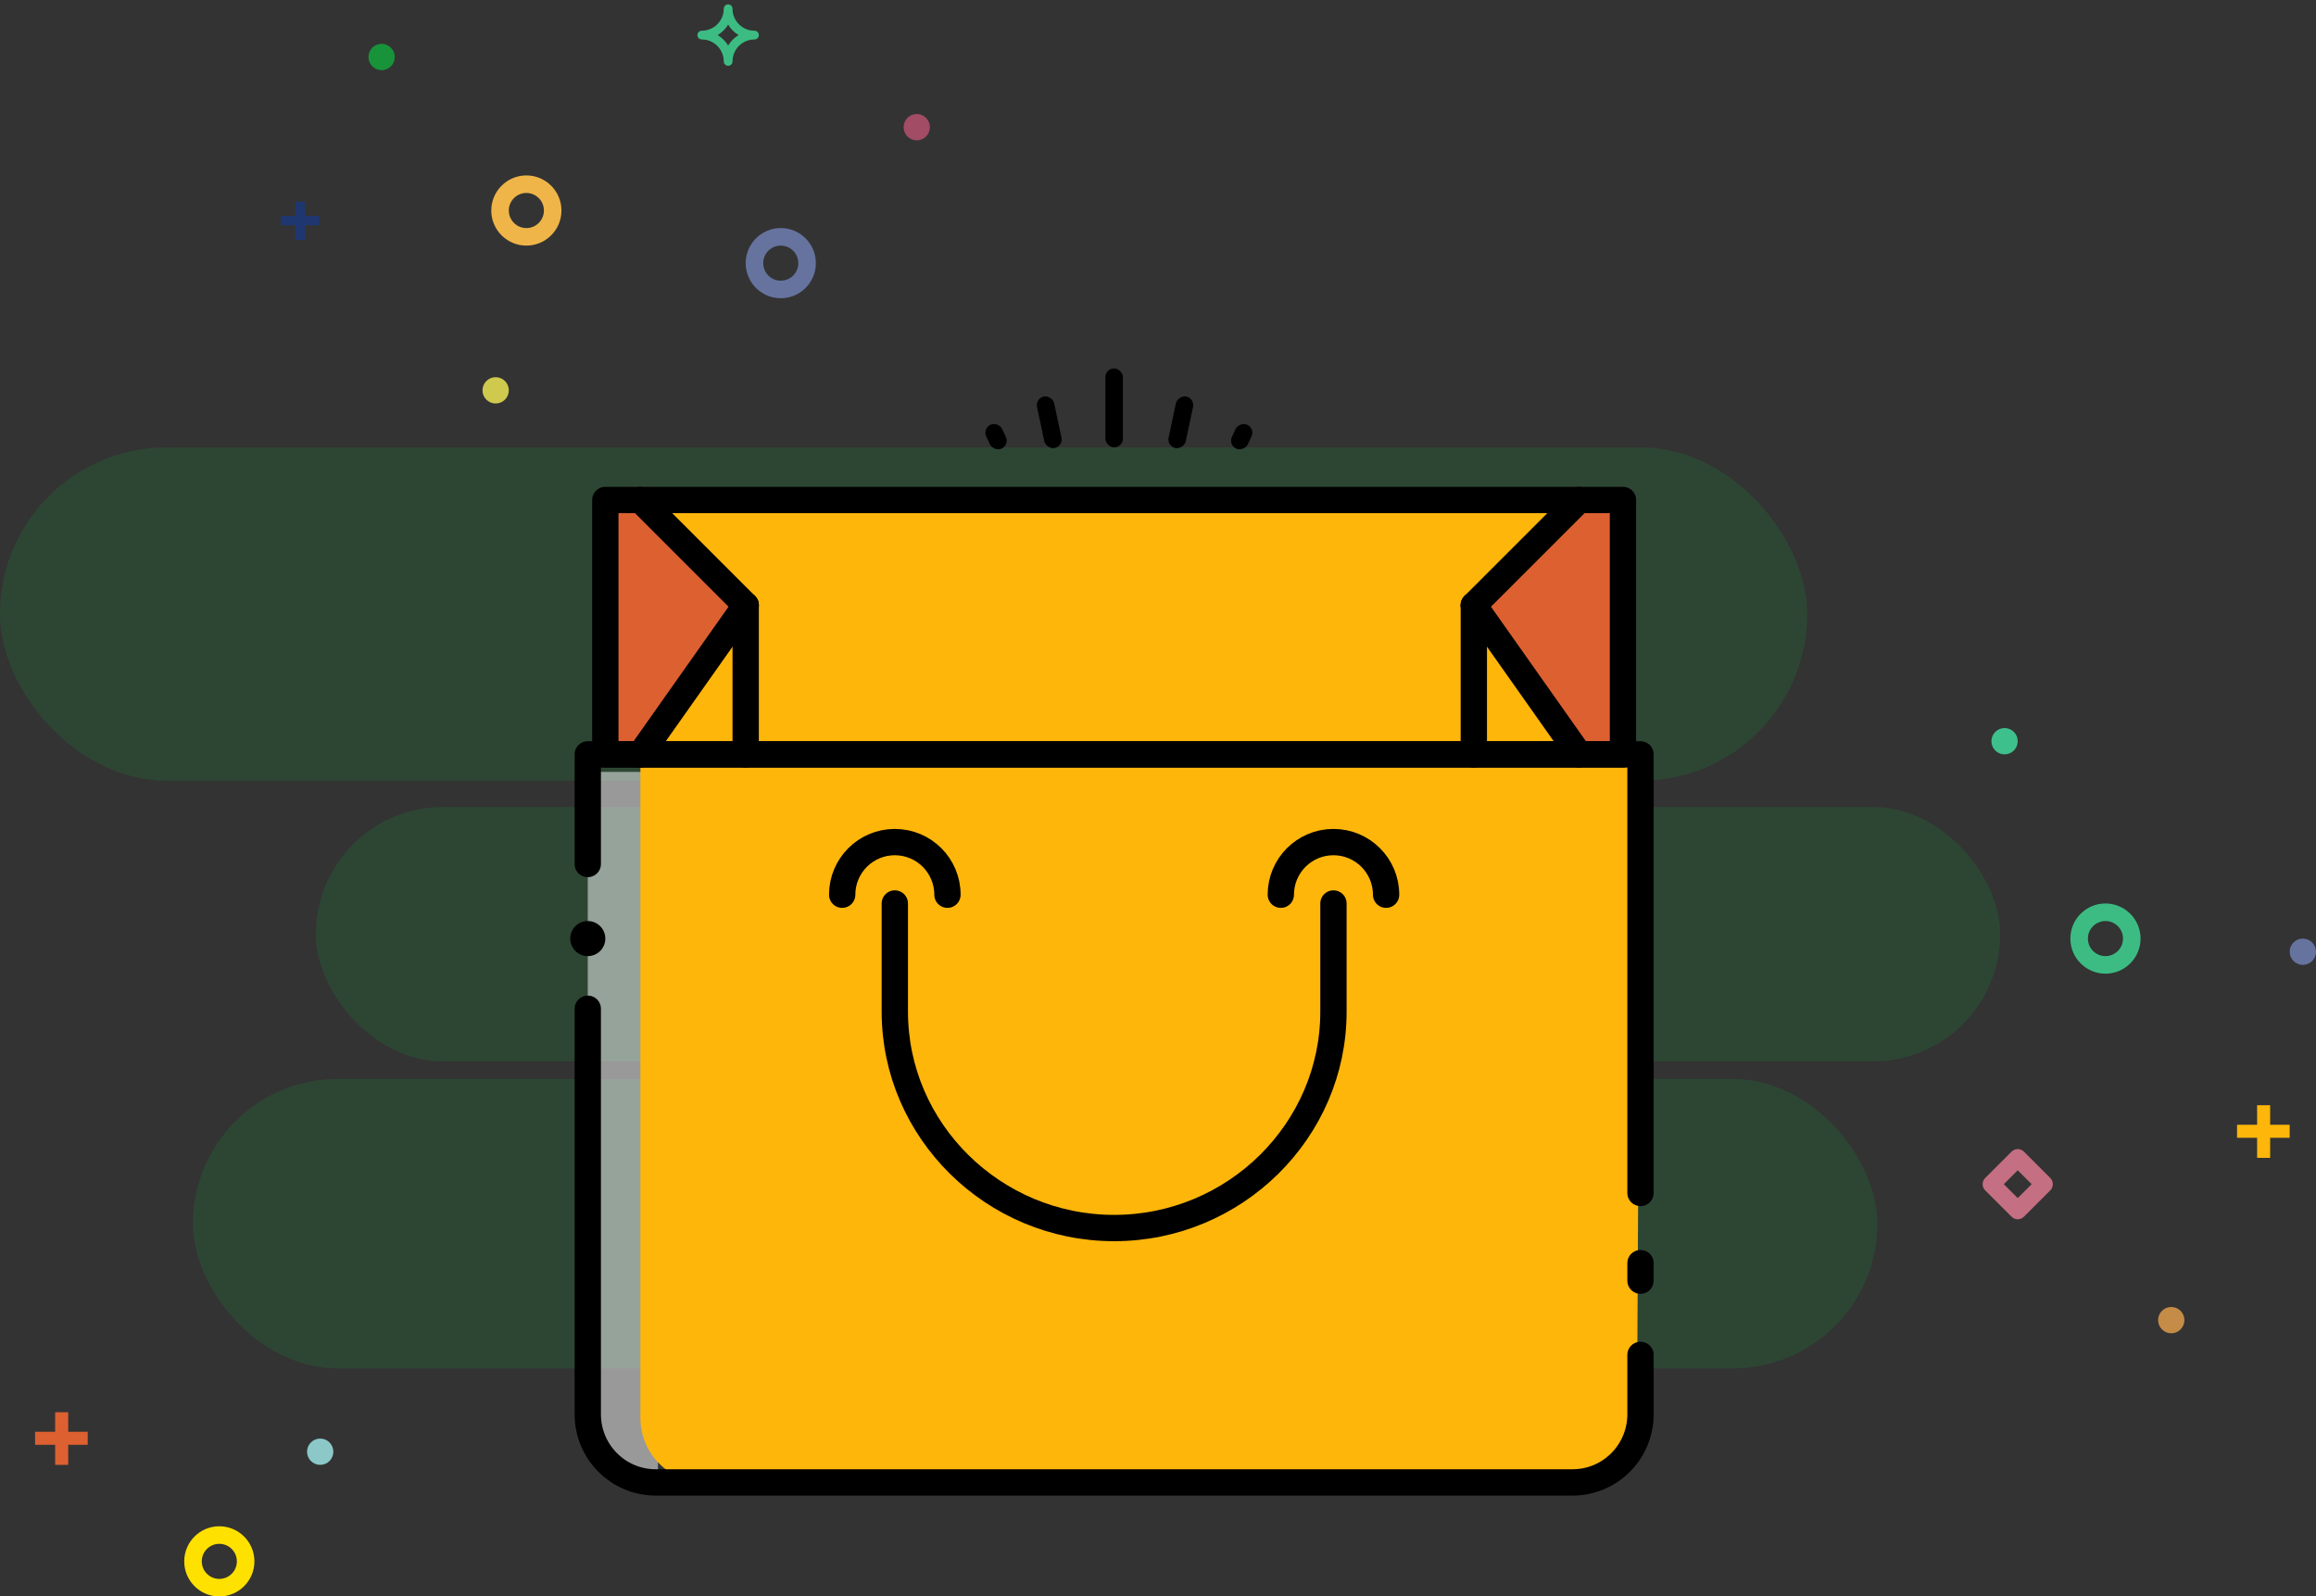 <svg viewBox="656 573 264 182" version="1.1" xmlns="http://www.w3.org/2000/svg" xmlns:xlink="http://www.w3.org/1999/xlink">
    <rect x="656" y="573" width="264" height="182" fill="#333333" stroke="none"/>
    <rect id="bg-line" stroke="none" fill-opacity="0.2" fill="#18933A" fill-rule="evenodd" x="656" y="624" width="206" height="38" rx="19"></rect>
    <rect id="bg-line" stroke="none" fill-opacity="0.2" fill="#18933A" fill-rule="evenodd" x="692" y="665" width="192" height="29" rx="14.5"></rect>
    <rect id="bg-line" stroke="none" fill-opacity="0.2" fill="#18933A" fill-rule="evenodd" x="678" y="696" width="192" height="33" rx="16.5"></rect>
    <g id="shopping-bag" stroke="none" stroke-width="1" fill="none" fill-rule="evenodd" transform="translate(721, 630)">
        <polygon id="Fill-10" fill="#FFB60A" points="4 29 120 29 120 0 4 0"></polygon>
        <polygon id="Fill-14" fill="#DD6031" points="120 29 120 0 115.75 0 103 12.429 115.75 29"></polygon>
        <polygon id="Fill-15" fill="#DD6031" points="4 29 4 0 8.25 0 21 12.429 8.25 29"></polygon>
        <polygon id="Fill-33" fill="#FFB60A" points="110 112 121.574 109.059 122 29 110 29"></polygon>
        <polygon id="Fill-35" fill-opacity="0.5" fill="#FFFFFF" points="2 107.846 10 112 10 31 2 31"></polygon>
        <path d="M107.71,112 L15.288,112 C11.264,112 8,108.709 8,104.648 L8,29 L115,29 L115,104.648 C115,108.709 111.737,112 107.71,112" id="Fill-36" fill="#FFB60A"></path>
        <path d="M122,97.462 L122,104.23 C122,108.521 118.534,112 114.258,112 L9.742,112 C5.466,112 2,108.521 2,104.23 L2,58" id="Stroke-4916" stroke="#000000" stroke-width="3" stroke-linecap="round"></path>
        <polyline id="Stroke-4917" stroke="#000000" stroke-width="3" stroke-linecap="round" stroke-linejoin="round" points="2 41.5 2 29 122 29 122 79"></polyline>
        <path d="M4,50 C4,51.104 3.104,52 2,52 C0.896,52 0,51.104 0,50 C0,48.896 0.896,48 2,48 C3.104,48 4,48.896 4,50" id="Fill-4918" fill="#000000"></path>
        <path d="M122,87 L122,89" id="Stroke-4919" stroke="#000000" stroke-width="3" stroke-linecap="round"></path>
        <polygon id="Stroke-4922" stroke="#000000" stroke-width="3" stroke-linecap="round" stroke-linejoin="round" points="4 29 120 29 120 0 4 0"></polygon>
        <path d="M87,46 L87,58.333 C87,71.9 75.75,83 62,83 L62,83 C48.25,83 37,71.9 37,58.333 L37,46" id="Stroke-4923" stroke="#000000" stroke-width="3" stroke-linecap="round"></path>
        <path d="M31,45 C31,41.686 33.686,39 37,39 C40.314,39 43,41.686 43,45" id="Stroke-4924" stroke="#000000" stroke-width="3" stroke-linecap="round"></path>
        <path d="M81,45 C81,41.686 83.686,39 87,39 C90.314,39 93,41.686 93,45" id="Stroke-4925" stroke="#000000" stroke-width="3" stroke-linecap="round"></path>
        <path d="M8,0 L20,12" id="Stroke-4928" stroke="#000000" stroke-width="3" stroke-linecap="round"></path>
        <path d="M20,12 L8,29" id="Stroke-4929" stroke="#000000" stroke-width="3" stroke-linecap="round"></path>
        <path d="M20,12 L20,29" id="Stroke-4930" stroke="#000000" stroke-width="3" stroke-linecap="round"></path>
        <path d="M115,0 L103,12" id="Stroke-4931" stroke="#000000" stroke-width="3" stroke-linecap="round"></path>
        <path d="M103,12 L115,29" id="Stroke-4932" stroke="#000000" stroke-width="3" stroke-linecap="round"></path>
        <path d="M103,12 L103,29" id="Stroke-4933" stroke="#000000" stroke-width="3" stroke-linecap="round"></path>
    </g>
    <g id="glow" stroke="none" stroke-width="1" fill="none" fill-rule="evenodd" transform="translate(768, 615)">
        <rect id="Rectangle-2" fill="#000000" x="14" y="0" width="2" height="9" rx="1"></rect>
        <rect fill="#000000" transform="translate(7.602, 6.142) rotate(-12) translate(-7.602, -6.142) " x="6.602" y="3.142" width="2" height="6" rx="1"></rect>
        <rect fill="#000000" transform="translate(1.54, 7.782) rotate(-25) translate(-1.54, -7.782) " x="0.54" y="6.282" width="2" height="3" rx="1"></rect>
        <rect fill="#000000" transform="translate(29.54, 7.782) scale(-1, 1) rotate(-25) translate(-29.54, -7.782) " x="28.54" y="6.282" width="2" height="3" rx="1"></rect>
        <rect fill="#000000" transform="translate(22.602, 6.142) scale(-1, 1) rotate(-12) translate(-22.602, -6.142) " x="21.602" y="3.142" width="2" height="6" rx="1"></rect>
    </g>
    <polygon id="plus" stroke="none" fill="#1F3770" fill-rule="evenodd" points="689.681 597.615 689.681 596 690.772 596 690.772 597.615 692.408 597.615 692.408 598.691 690.772 598.691 690.772 600.35 689.681 600.35 689.681 598.691 688 598.691 688 597.615"></polygon>
    <polygon id="plus" stroke="none" fill="#FFB60A" fill-rule="evenodd" points="913.288 701.227 913.288 699 914.773 699 914.773 701.227 917 701.227 917 702.712 914.773 702.712 914.773 705 913.288 705 913.288 702.712 911 702.712 911 701.227"></polygon>
    <polygon id="plus" stroke="none" fill="#DD6031" fill-rule="evenodd" points="662.288 736.227 662.288 734 663.773 734 663.773 736.227 666 736.227 666 737.712 663.773 737.712 663.773 740 662.288 740 662.288 737.712 660 737.712 660 736.227"></polygon>
    <circle id="oval" stroke="none" fill="#18933A" fill-rule="evenodd" cx="699.5" cy="579.5" r="1.5"></circle>
    <circle id="oval" stroke="none" fill="#CFC94E" fill-rule="evenodd" cx="712.5" cy="617.5" r="1.5"></circle>
    <circle id="oval" stroke="none" fill="#8CC8C8" fill-rule="evenodd" cx="692.5" cy="738.5" r="1.5"></circle>
    <circle id="oval" stroke="none" fill="#3EC08D" fill-rule="evenodd" cx="884.5" cy="657.5" r="1.5"></circle>
    <circle id="oval" stroke="none" fill="#66739F" fill-rule="evenodd" cx="918.5" cy="681.5" r="1.5"></circle>
    <circle id="oval" stroke="none" fill="#C48C47" fill-rule="evenodd" cx="903.5" cy="723.5" r="1.5"></circle>
    <circle id="oval" stroke="none" fill="#A24C65" fill-rule="evenodd" cx="760.5" cy="587.5" r="1.5"></circle>
    <circle id="oval" stroke="#66739F" stroke-width="2" fill="none" cx="745" cy="603" r="3"></circle>
    <circle id="oval" stroke="#EFB549" stroke-width="2" fill="none" cx="716" cy="597" r="3"></circle>
    <circle id="oval" stroke="#FFE100" stroke-width="2" fill="none" cx="681" cy="751" r="3"></circle>
    <circle id="oval" stroke="#3CBC83" stroke-width="2" fill="none" cx="896" cy="680" r="3"></circle>
    <polygon id="diamond" stroke="#C46F82" stroke-width="2" stroke-linecap="round" stroke-linejoin="round" fill="none" points="886 705 889 708 886 711 883 708"></polygon>
    <path d="M736,577 C737.658,577 739,578.342 739,580 C739,578.342 740.342,577 742,577 C740.342,577 739,575.658 739,574 C739,575.658 737.658,577 736,577 Z" id="bubble-rounded" stroke="#3CBC83" stroke-width="1" stroke-linecap="round" stroke-linejoin="round" fill="none"></path>
</svg>

